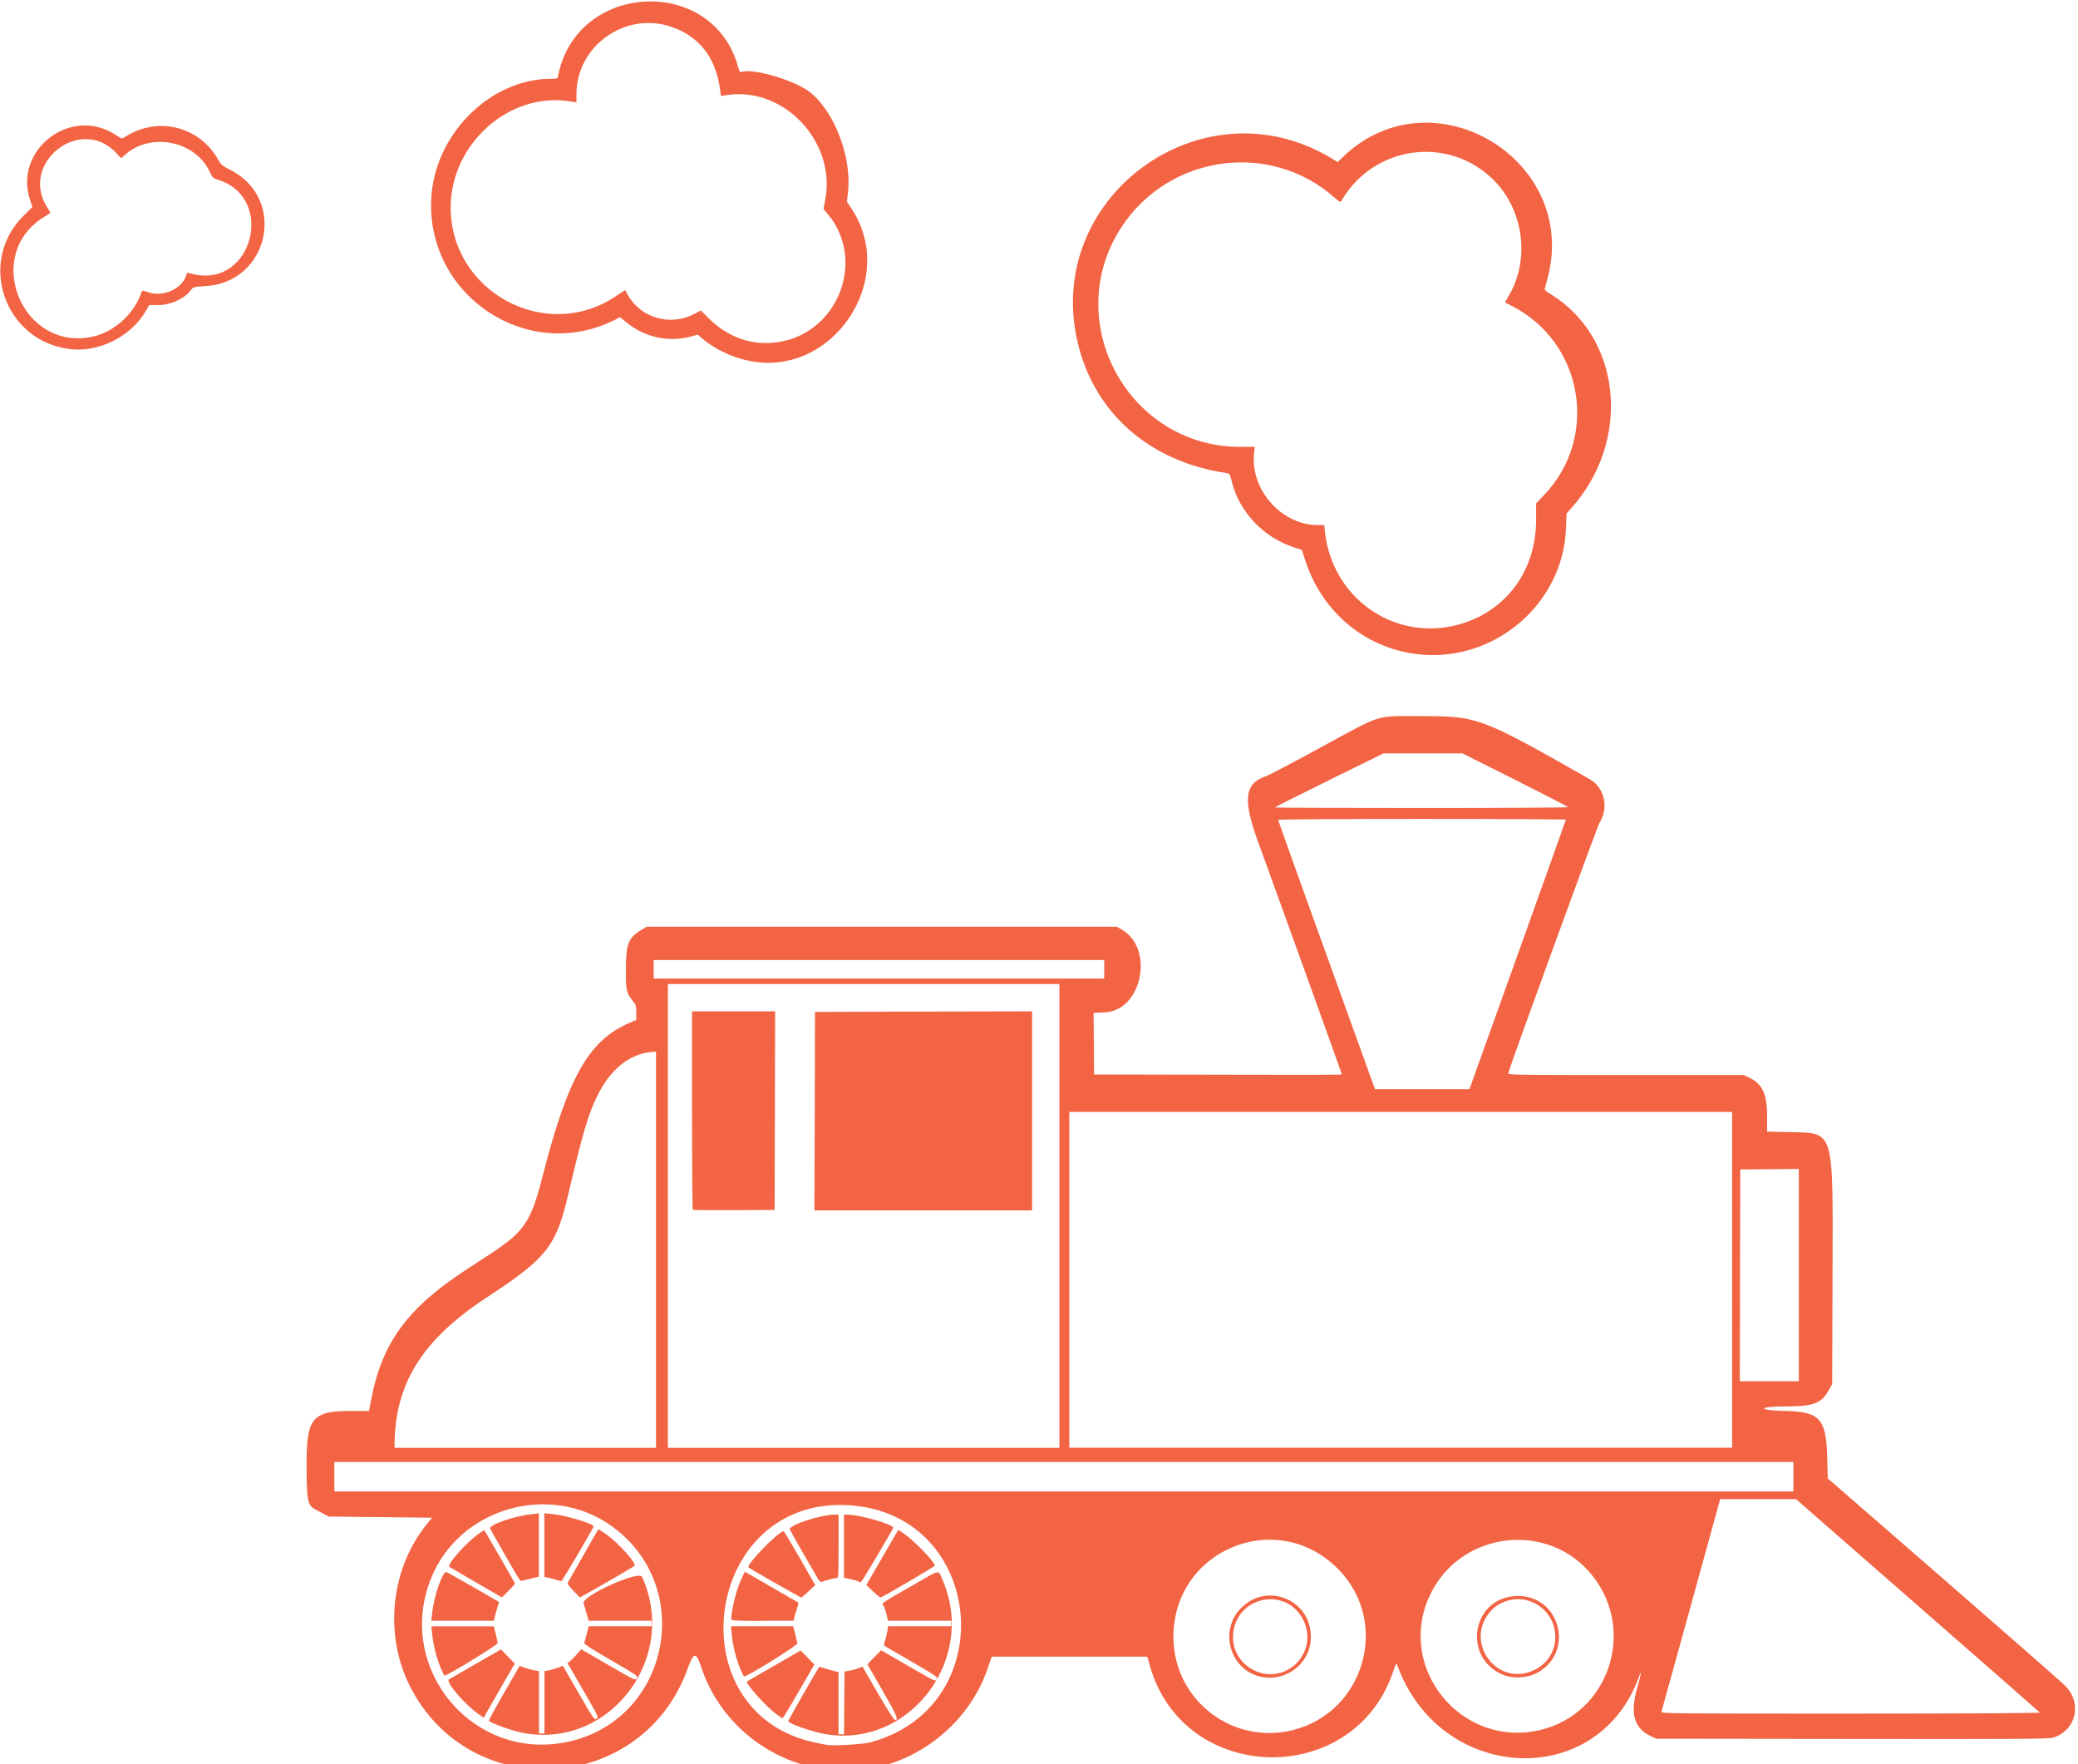 <?xml version="1.0" encoding="UTF-8"?>
<svg id="Layer_1" data-name="Layer 1" xmlns="http://www.w3.org/2000/svg" version="1.1" xmlns:cc="http://creativecommons.org/ns#" xmlns:dc="http://purl.org/dc/elements/1.1/" xmlns:rdf="http://www.w3.org/1999/02/22-rdf-syntax-ns#" viewBox="0 0 1781.2 1512.2">

  <g class= "train" stroke-width="0px"  stroke="#f26444" fill="#f26444">
    <path  class="cls-1" d="M477.8,1354.2h0c1.3.5,2.8,1,3.3,1,.8,0,27.7-45.6,27.7-47,0-2.3-24.2-9.5-35.7-10.6l-6.5-.6v54.5l4.5,1c2.4.5,5.5,1.4,6.8,1.9Z"/>
    <path class="cls-1" d="M442.9,1350.1h0c2.5,4.1,3.6,5.3,4.8,4.8.8-.3,4.4-1.3,7.9-2.1l6.3-1.5v-54.2l-6.3.7c-15.3,1.6-36.7,9.1-35.4,12.4.6,1.6,16.3,29,22.8,39.9Z"/>
    <path class="cls-1" d="M408.3,1356.4h0s21.9,12.7,21.9,12.7l5.7-5.7c3.1-3.1,5.6-5.9,5.6-6.2-.2-.6-23.1-40.4-25.2-43.7l-1.3-2.1-4.4,3c-10.7,7.3-28,26.8-25.3,28.6.7.4,11,6.5,23.1,13.5Z"/>
    <path class="cls-1" d="M1770.7,1445.3c-2.9-3-50-44.3-104.6-91.8l-99.4-86.4-.5-18.9c-.9-32.2-6.5-38.3-35.8-38.9-24.6-.5-24.1-3.9.5-3.9s30.5-2.8,36.8-14.2l2.8-5,.3-96c.3-124.7,2.1-119-38.5-119.9l-17.6-.4v-12.9c0-19.4-4-28.1-15.4-33.4l-4.7-2.2h-101.1c-95.9,0-101.1-.1-100.7-1.7,2.1-7.7,76.4-211.5,78-214,8.5-13.2,4.7-30.5-8.2-37.9-92-52.4-96.1-53.9-140.8-54-44.7,0-34.9-2.9-89,26.4-24.2,13.2-45.6,24.4-47.4,25-18.9,6.2-20.4,19.9-6.5,57.8,13.8,37.6,71.3,197.2,71.3,197.8s-47.8.4-106.2.3l-106.2-.2-.2-26.4-.2-26.4,9.5-.4c31.8-1.3,42.9-54.3,14.9-70.8l-4.4-2.6h-403.1l-4.2,2.5c-11.5,6.8-13.6,12.1-13.6,34.1,0,18.4.4,20,6,27.1,2.6,3.2,2.9,4.3,2.9,9.9v6.2l-6.1,2.7c-34.8,15.2-52.5,46.5-74.4,132-9.9,38.8-15.5,46.9-45.5,66.5-2.1,1.3-11.1,7.3-20.2,13.2-49.6,32.4-71.5,62.1-80.8,109.9l-2.1,10.9h-15.1c-33.5,0-38.4,5.8-38.4,45.5s1.4,35.4,13.8,42.2l5,2.8,44.4.5,44.4.5-3.3,4c-32,38.2-38.4,95.3-15.8,140.2,51.5,102.3,200,92.8,238.3-15.3,4.9-13.7,7.2-14,11.3-1.4,15.8,48.5,59.2,83.3,110.9,88.9h0c58.1,6.3,116.1-31.4,135-87.8l3.2-9.5h133.4l2.3,8c29.3,102.6,176.1,104.9,209,3.3,1.2-3.6,2.3-5.9,2.6-5.2,35.8,101.8,171.3,109.6,207.3,11.9,3-8.1,2.4-3.9-1.1,8.3-6.5,22.5-3,35,11.9,42l4.2,2,168.3.2c148.4.2,168.8,0,172.4-1.2,19.2-6.5,24.6-29,10.5-43.7ZM1491.5,1093l.2-90.7,25.1-.2,25.1-.2v91h0s0,90.9,0,90.9h-50.6l.2-90.7ZM1139.3,668.6l46.6-22.9h67.6l45.3,22.7c24.9,12.5,45.3,23,45.3,23.4h0c0,.4-56.5.7-125.6.7-69.1,0-125.6-.2-125.6-.5s20.9-10.8,46.5-23.4ZM1095.6,702.7c0-.5,51.9-.8,123.3-.8s123.3.3,123.3.6-18.2,51.3-40.4,113.2c-22.2,61.9-40.8,113.8-41.3,115.2h0s-.9,2.6-.9,2.6h-40.5s-40.5,0-40.5,0l-7.2-19.9c-35-96.7-75.8-210.1-75.8-210.8ZM1200.6,953h284.1v287.8h-568.1v-287.8h284.1ZM560.3,830.8v-8h386.2v15.9h-386.2v-8ZM908.1,843.4v397.5h-335.6v-397.5h335.6ZM338.2,1238.7c.2-52.8,23.7-90.5,79.2-126.8,51-33.4,59.1-43.5,69.4-87.1,12.8-54.2,17.5-70.2,25.5-86.2,10.8-21.8,27-35,45.1-36.8l4.9-.5v169.8h0s0,169.8,0,169.8h-224.1v-2.1ZM485.7,1493.1h0c-81.4,16.6-147.8-64.6-115.7-141.6,24.8-59.5,101.8-81.2,154.3-43.5,73,52.4,49.1,167.2-38.6,185.1ZM746,1493.3h0c-6.8,1.8-32.9,3.3-38,2.1-1-.2-4.2-.9-7-1.4-123.4-23.7-98.5-211.9,26.9-203.9,116.9,7.5,131.6,172.8,18.1,203.2ZM1108.3,1482.8h0c-50.8,12.8-100.4-24.3-102.4-76.5-2.9-76.5,87.7-115.8,141.3-61.3,44.5,45.2,22.7,122.3-38.9,137.8ZM1320.4,1482.7h0c-67.2,16.1-123.8-52.4-95-114.9,25.7-55.6,101.9-65,139.7-17.2,37.6,47.5,13.7,118.1-44.7,132.1ZM911.9,1278.3H286.6v-25.3h1250.6v25.3h-625.3ZM1586.5,1468.7c-159.4,0-162.9,0-162.3-1.8.5-1.5,46.3-167.3,49.3-178.5l1-3.5h32.5s32.5,0,32.5,0l104.1,91c57.2,50,104.5,91.4,104.9,91.9h0c.5.5-61.1.9-162,.9Z"/>
    <path class="cls-1" d="M593.2,866.8v84.7c0,46.6.3,85,.6,85.3h0c.3.4,16.3.5,35.4.4l34.8-.2.2-85.1.2-85.1h-71.3Z"/>
    <path class="cls-1" d="M423.4,1389.1l.5-2.6c.3-1.4,1.3-5,2.2-8l1.7-5.4-2-1.2c-5-3.1-41.5-23.9-43-24.5-3.3-1.2-10.8,20.2-12.4,35.4h0s-.7,6.3-.7,6.3h53.6Z"/>
    <polygon class="cls-1" points="698.4 952.3 698.4 952.3 698.1 1037.4 791.4 1037.4 884.7 1037.4 884.7 952.1 884.7 866.8 791.7 867 698.6 867.3 698.4 952.3"/>
    <path class="cls-1" d="M1300.9,1367.9c-38.7.1-48.4,52.5-12.6,67.5h0c8,3.4,20,2.9,28-1,33.7-16.5,22.1-66.7-15.5-66.6ZM1315.4,1431.2h0c-31.7,15.6-61.2-23.6-37.8-50.2,7.4-8.4,20-12.3,30.9-9.5,29.2,7.5,33.7,46.5,6.9,59.7Z"/>
    <path class="cls-1" d="M500.3,1374.3c.2.7,1.3,4.3,2.3,8l2,6.8h27s27,0,27,0v4.7h-27s-27,0-27,0l-1.6,6.3c-.9,3.5-1.8,7-2.1,7.8-.5,1.2,4.5,4.4,22.8,15,20.5,11.8,23.3,13.7,22.5,15.2-1.3,2.5-.9,2.7-25.3-11.4l-22.7-13.1-3.7,4.2c-2,2.3-4.7,5-5.9,5.9l-2.2,1.7,13.1,22.6c14,24.2,13.9,24,11.4,25.4-1.4.8-3.4-2.2-15-22.4l-13.4-23.3-3.2,1.3c-1.8.7-5.3,1.8-7.9,2.4l-4.7,1v53.3h-4.7v-53.4l-3.5-.6c-1.9-.3-5.7-1.3-8.3-2.2l-4.8-1.7-13.4,23.3c-7.4,12.8-13.2,23.5-13,23.7,2.4,2.4,19.9,8.6,29.2,10.4h0c74.2,14.1,133.7-63.6,102.2-133.7-2.6-5.9-52.1,16.5-50.2,22.7Z"/>
    <path class="cls-1" d="M774.6,1314.3l-4.6-3.1-3.7,6.3c-2,3.5-8.2,14.1-13.7,23.7l-10,17.3,5.7,5.4h0c3.1,3,6.1,5.3,6.6,5.2,2.1-.5,46.4-26.5,46.4-27.2,0-3.2-18.2-22-26.7-27.6Z"/>
    <path class="cls-1" d="M664.4,1356.7h0c12.1,7,22.3,12.6,22.6,12.5.3-.1,3.1-2.6,6.2-5.4l5.6-5.2-13.2-23.1c-7.3-12.7-13.5-23.1-13.8-23.1-4.2-.3-32.5,28.8-30.2,31,.4.4,10.6,6.4,22.8,13.4Z"/>
    <path class="cls-1" d="M683.6,1408.4c-.3-1.1-1.3-4.8-2.1-8.3l-1.5-6.3h-53.4l.6,6.8c.8,9.2,3.7,20.9,7.2,29.3h0c1.6,3.8,3.1,7,3.3,7,3.1,0,46.4-26.9,45.8-28.5Z"/>
    <path class="cls-1" d="M653.6,1389.1h26.7l.5-2.6c.3-1.4,1.4-4.9,2.3-7.7,1-2.8,1.5-5.3,1.1-5.4-.4-.1-10.8-6.1-23.2-13.3l-22.5-13-2.1,4.2c-4.6,9-9.6,28-9.6,36.6h0c0,1.1,4.2,1.3,26.7,1.3Z"/>
    <path class="cls-1" d="M757.6,1376.7c.7,1.4,1.8,4.8,2.4,7.5l1.2,4.9h54.2v4.7h-54.2l-.6,4.3c-.4,2.4-1.3,6-2,8.1-1.1,3.1-1.1,4-.2,4.6.7.4,11.2,6.5,23.4,13.6,19.6,11.3,22.1,13,21.3,14.5-1.3,2.5-.4,2.9-25.1-11.4l-22.7-13.1-5.9,6-5.9,6,13,22.6c12.4,21.4,14.2,25.9,10.5,25.1-.8-.2-7.4-10.5-14.6-23l-13.1-22.7-3.5,1.4c-1.9.8-5.4,1.7-7.7,2.1l-4.2.7-.2,26.9-.2,26.9h-4.7v-53.4l-2.6-.5c-1.4-.3-5.1-1.3-8.2-2.3-3.1-1-5.7-1.7-5.8-1.6-.8.8-26.6,45.9-26.6,46.5,0,2.1,21.3,9.5,32.6,11.3h0c72.5,11.5,129.7-65.3,99.3-133.3-3.5-7.8-.7-8.5-25.8,6-28.8,16.6-25.8,14.5-24.3,17.5Z"/>
    <path class="cls-1" d="M698.1,1426.6l-5.9-6-5.9-6-22.9,13.2c-12.6,7.2-22.9,13.2-23.1,13.4-1.5,1.4,15.9,21,24.3,27.3h0c3.1,2.3,5.9,4.2,6.2,4.2s6.6-10.3,13.9-23l13.3-23Z"/>
    <path class="cls-1" d="M701.2,1353.3h0c1.4,2.2,2.3,2.9,3.4,2.4,2.6-1.1,10.8-3.2,12.5-3.2s1.7-1.7,1.7-27.2v-27.2h-2.7c-12.5,0-40.5,9.1-39.1,12.8.5,1.3,19.9,35.2,24.2,42.4Z"/>
    <path class="cls-1" d="M441.2,1425.8l-5.9-6.1-5.9-6.1-21.4,12.4c-11.8,6.8-22.2,12.8-23.1,13.3-3.3,1.9,12.8,21,25.1,29.7h0s4.7,3.3,4.7,3.3l1.3-2.5c.7-1.4,6.7-11.9,13.3-23.3l12-20.8Z"/>
    <path class="cls-1" d="M426.6,1408.2c-.1-.9-.9-4.5-1.7-8l-1.6-6.3h-53.5l.6,6.5c.9,9,3.8,20.5,7.2,28.8h0c1.6,3.8,3.2,6.9,3.5,6.9,2.7-.1,45.6-26.4,45.4-27.8Z"/>
    <path class="cls-1" d="M1064.1,1377.9c-18.6,18.3-11,50.6,13.6,58.4h0c21.9,6.9,44.8-8.8,45.9-31.5,1.6-32.6-36.3-49.7-59.5-26.9ZM1102.5,1431.8h0c-20.7,10.1-45.8-5.6-45.6-28.7.3-34.4,45.4-45,60.5-14.2,7.8,15.9,1.2,35.1-14.9,42.9Z"/>
    <path class="cls-1" d="M735.7,1355.4h0c.8.5,1.8.8,2.3.6.8-.3,27.5-45.3,27.6-46.6.2-2.9-28.8-11.2-39-11.2h-3.2v54.1l5.4,1.1c3,.6,6,1.5,6.8,2Z"/>
    <path class="cls-1" d="M519.6,1315c-3.6-2.5-6.6-4.5-6.7-4.3-.7.9-25.9,45.1-26.3,46-.3.7,2,3.7,5,6.8h0s5.4,5.6,5.4,5.6l3-1.6c6.6-3.5,43-24.6,43.8-25.3,2.3-2-13.4-19.5-24.2-27.2Z"/>
  </g>
  <g class="steam" fill-opacity="1" stroke-opacity="0"  stroke="#f26444" fill="#f26444">
    <path class="cls-1" d="M197.3,145.6c-6.3-3.2-7.8-4.4-9.8-7.9-16.1-29.6-52.5-38.6-80.7-20.1-2.3,1.5-2.5,1.4-7.3-1.7-38.3-25.8-88.4,12.3-73.6,56l1.9,5.5-7.7,7.6c-39.5,39.3-16.7,106.5,38.8,114.1h0c25.5,3.5,53.5-10.5,66.4-33.1l2.5-4.5h7.1c11.2,0,22.9-5.2,28.6-12.7,2.3-3,2.4-3,11.9-3.5,55.3-2.7,71.1-75.1,21.8-99.8ZM166.7,235.1l-6.3-1.3-.9,2.6c-4,11.6-20,18.4-32.7,14-4.6-1.6-5-1.6-5.5-.2-5.6,17.9-22.7,33.8-40.8,38.1h0c-61,14.4-96.1-69.4-42.8-102.3,3-1.9,5.5-3.5,5.5-3.7s-1.3-2.3-2.8-4.7c-24-37.9,28.6-79.2,59.2-46.5l4.2,4.5,3.7-3.2c22-19.3,59.9-11.6,72.2,14.7,2.5,5.2,2.9,5.7,7.5,7.1,48.8,15.4,29.5,91.6-20.5,81Z"/>
    <path class="cls-1" d="M725.9,172.7l.8-6.4c3.9-29.6-10.3-68.7-31.4-86.5-12.1-10.2-47.6-21.2-59.2-18.3-2,.5-2.3,0-3.4-4-21.3-78.7-138.1-73.5-154.2,7-.6,3-.7,3-6,3-52.7,0-100.6,48.2-102.9,103.7-3.5,83.2,83.7,140.2,157.5,102.9l4.4-2.2,5.9,4.8c15.5,12.5,36.1,16.9,54.9,11.7l5.8-1.6,3.2,2.8c10.4,9.1,25.1,16.3,40,19.5h0c71.6,15.4,129-68.8,88.8-130l-4.1-6.2ZM674.8,291.5h0c-24,6.7-48.3,0-66.7-18.1l-7.4-7.3-5.5,2.9c-20.3,10.8-45.6,3.8-56.8-15.8l-2.6-4.6-8.1,5.4c-59.8,40.1-141.3-3.8-141.4-76.1,0-54.7,50.4-99.5,102.4-91l5.4.9v-7.2c0-41.2,41.9-71,81.1-57.7,24.5,8.3,38.7,26.8,42.2,55l.5,4.3,5.8-.8c48.6-7,93,40.4,83.7,89.5l-1.5,8.2,4.3,5.2c30,36.8,11.1,94.3-35.3,107.3Z"/>
    <polygon class="cls-1" points="1248.4 535.7 1248.4 535.7 1248.4 535.7 1248.4 535.7"/>
    <path class="cls-1" d="M1328.7,251.9c-3.1-1.9-4.8-3.5-4.6-4.4.2-.8,1.3-4.8,2.4-8.9,27.4-102-98.9-177.3-175-104.4l-4.9,4.7-5.4-3.3c-111.4-67-248.9,34.9-216.8,160.6,15.1,59.2,61.9,99.5,126.5,109.2,3.2.5,3.3.6,4.9,7.2,6.3,26,27.2,48.1,53.6,56.6l6.5,2.1,3.1,9.5c14.2,43.4,50.4,74,94.6,79.7h0c65.6,8.6,126.1-41.8,128.7-107.3l.5-13.1,4.1-4.6c51.9-57.9,43.2-146.4-18.2-183.7ZM1323.7,424.1l-7,7.4v15.1c-.4,44-27,78.7-68.3,89.2,0,0,0,0,0,0h0s0,0,0,0c-54,13.6-106.6-23.6-112.7-79.9l-.6-5.9h-5.8c-30.6,0-57.4-30-54.4-60.9l.6-6.1h-13c-95.8-.4-153.7-108-101.3-188.2,40.8-62.4,127.6-74.4,182.9-25.3,4.3,3.8,4.9,4.1,5.7,2.6,27.7-47.6,91.8-56.3,130.5-17.8,25.8,25.7,31.4,68.2,12.9,99.3-1.8,3-3.2,5.6-3,5.7.1.1,2.6,1.4,5.4,2.8,61.3,30.8,75.5,112.4,28.1,162Z"/>
  </g>
</svg>